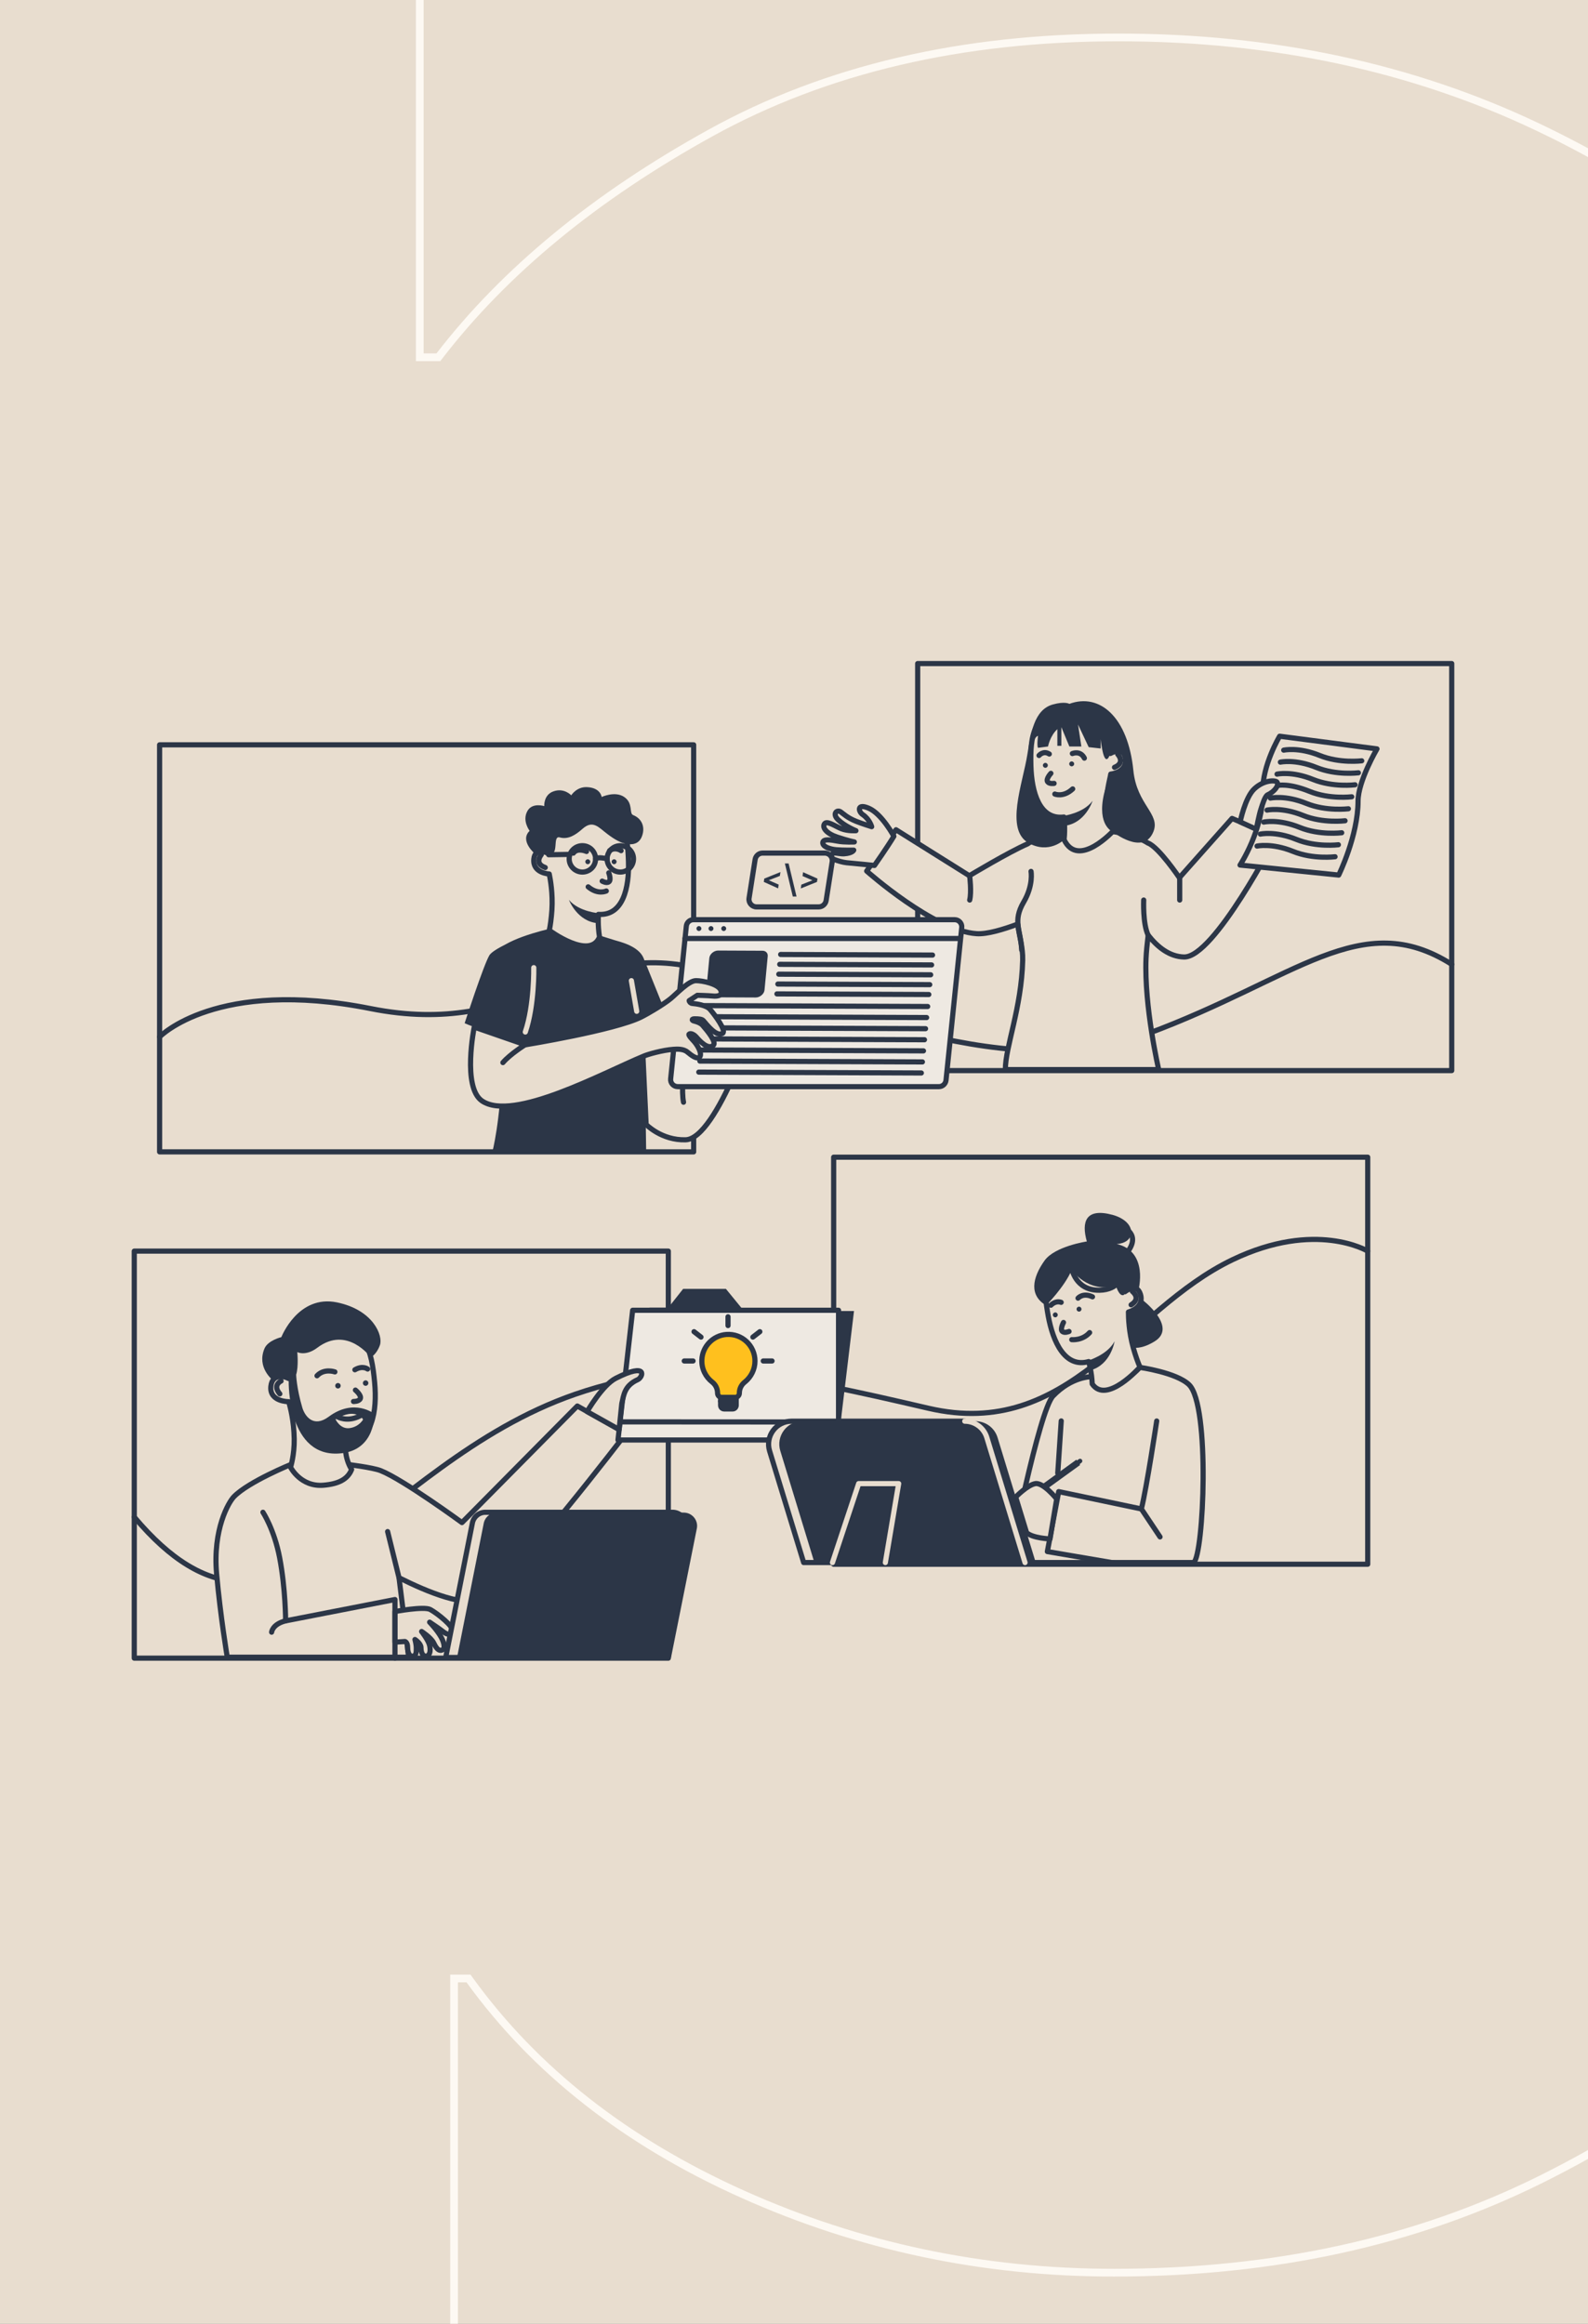 <svg width="615" height="900" viewBox="0 0 615 900" fill="none" xmlns="http://www.w3.org/2000/svg">
<rect x="0" y="0" width="615" height="900" fill="#808080" stroke="none"/>
<g clip-path="url(#clip0_586_3555)">
<rect width="615" height="900" fill="#E8DDCF"/>
<g clip-path="url(#clip1_586_3555)">
<path d="M169.043 138.37H169.781L170.231 137.785C195.544 104.949 230.522 76.171 275.22 51.474C319.797 26.844 372.402 14.5 433.087 14.5C492.672 14.5 546.696 26.021 595.187 49.039C643.715 72.073 684.783 103.326 718.407 142.797C752.046 182.286 777.973 228.09 796.183 280.227C814.393 332.364 823.5 386.974 823.5 444.066C823.5 501.165 814.668 556.056 797.007 608.75C779.35 661.434 753.699 707.785 720.061 747.821C686.432 787.846 645.358 819.926 596.823 844.061C548.345 868.168 493.225 880.239 431.426 880.239C380.706 880.239 332.757 870.098 287.564 849.816C242.377 829.539 207.172 801.892 181.884 766.901L181.435 766.279H180.668H177.346H175.846V767.779V1253.5H-93.5V-52H162.561V136.87V138.37H164.061H169.043Z" stroke="#FDF9F3" stroke-width="3"/>
</g>
<path d="M529.69 448.194H322.863V605.845H529.69V448.194Z" fill="#E8DDCF" stroke="#2C3647" stroke-width="2" stroke-miterlimit="10" stroke-linecap="round" stroke-linejoin="round"/>
<path d="M258.827 484.575H52V642.226H258.827V484.575Z" fill="#E8DDCF" stroke="#2C3647" stroke-width="2" stroke-miterlimit="10" stroke-linecap="round" stroke-linejoin="round"/>
<path d="M562.226 257H355.398V414.651H562.226V257Z" fill="#E8DDCF" stroke="#2C3647" stroke-width="2" stroke-miterlimit="10" stroke-linecap="round" stroke-linejoin="round"/>
<path d="M268.64 288.479H61.812V446.13H268.64V288.479Z" fill="#E8DDCF" stroke="#2C3647" stroke-width="2" stroke-miterlimit="10" stroke-linecap="round" stroke-linejoin="round"/>
<path d="M529.691 484.575C529.691 484.575 509.602 472.422 477.326 487.903C436.554 507.461 414.064 558.085 359.581 545.442C305.099 532.799 267.994 524.362 222.729 540.024C143.717 567.374 108.987 655.282 52 587.577" stroke="#2C3647" stroke-width="2" stroke-miterlimit="10" stroke-linecap="round" stroke-linejoin="round"/>
<path d="M61.812 401.595C61.812 401.595 83.812 378.76 143.459 390.629C203.106 402.498 221.31 364.518 268.64 374.606C315.97 384.695 386.436 421.85 444.275 400.434C502.114 379.018 527.032 351.204 562.226 373.497" stroke="#2C3647" stroke-width="2" stroke-miterlimit="10" stroke-linecap="round" stroke-linejoin="round"/>
<path d="M477.144 316.99L456.746 339.954C456.746 339.954 448.741 328.085 444.61 326.537H444.584C433.352 319.338 408.563 320.293 398.39 326.537C398.287 326.614 398.183 326.692 398.08 326.795C390.747 329.943 375.409 339.18 375.409 339.18L347.006 321.376L335.645 337.374C335.645 337.374 361.724 360.596 378.249 361.628C382.252 361.886 388.475 360.028 394.155 357.912C394.672 362.402 396.195 366.814 396.066 371.949C395.601 390.526 389.352 405.414 389.352 414.264H448.741C448.741 414.264 443.06 389.752 443.835 371.174C443.938 368.826 444.248 365.679 444.661 362.195C448.25 366.788 452.898 370.529 458.553 370.658C470.173 370.916 494.186 324.215 494.186 324.215L477.144 316.99Z" fill="#E8DDCF" stroke="#2C3647" stroke-width="2" stroke-miterlimit="10" stroke-linecap="round" stroke-linejoin="round"/>
<path d="M346.18 323.905C346.18 323.905 341.61 315.364 336.626 313.12C331.694 310.901 332.417 314.384 334.096 315.493C336.781 317.274 337.582 320.189 337.582 320.189C337.582 320.189 333.76 319.003 331.539 318.099C328.105 316.706 326.866 315.364 325.626 314.487C324.103 313.378 322.192 315.235 324.593 317.506C327.279 320.086 331.488 321.738 331.488 321.738C331.488 321.738 328.363 321.97 325.859 320.989C323.354 319.983 320.178 317.635 319.274 319.132C318.319 320.68 320.281 322.924 324.284 324.24C328.57 325.659 330.868 326.098 330.868 326.098C330.868 326.098 326.969 326.279 324.413 325.789C321.856 325.298 318.81 324.782 318.655 326.33C318.5 327.878 321.288 328.885 323.845 329.117C326.427 329.349 330.636 329.272 330.636 329.272C330.636 329.272 330.222 330.459 326.84 330.691C325.73 330.768 323.767 330.33 323.251 330.381C321.676 330.51 321.521 332.291 323.277 332.961C324.361 333.374 326.349 333.994 327.847 334.148C331.694 334.484 338.666 335.206 338.666 335.206C338.666 335.206 343.598 328.188 346.18 323.905Z" fill="#E8DDCF" stroke="#2C3647" stroke-width="2" stroke-miterlimit="10" stroke-linecap="round" stroke-linejoin="round"/>
<path d="M412.049 316.448C412.049 316.448 412.592 320.602 412.101 325.221C417.627 336.729 431.364 321.583 431.364 321.583C431.364 321.583 429.117 317.377 428.73 314.049C427.981 307.727 429.866 301.922 430.176 299.806C430.176 299.806 436.683 299.161 435.805 293.639C435.056 288.866 430.021 291.833 430.021 291.833C430.021 291.833 429.066 274.958 414.399 275.216C399.733 275.474 398.984 285.382 399.242 296.58C399.526 306.772 402.521 317.609 412.049 316.448Z" fill="#E8DDCF" stroke="#2C3647" stroke-width="2" stroke-miterlimit="10" stroke-linecap="round" stroke-linejoin="round"/>
<path d="M402.393 292.607C402.393 292.607 404.045 290.569 406.369 292.039" stroke="#2C3647" stroke-width="2" stroke-miterlimit="10" stroke-linecap="round" stroke-linejoin="round"/>
<path d="M415.303 291.859C415.303 291.859 418.401 290.543 419.951 293.639" stroke="#2C3647" stroke-width="2" stroke-miterlimit="10" stroke-linecap="round" stroke-linejoin="round"/>
<path d="M404.846 297.38C405.374 297.38 405.801 296.953 405.801 296.426C405.801 295.898 405.374 295.471 404.846 295.471C404.318 295.471 403.891 295.898 403.891 296.426C403.891 296.953 404.318 297.38 404.846 297.38Z" fill="#2C3647"/>
<path d="M415.045 296.813C415.573 296.813 416.001 296.385 416.001 295.858C416.001 295.331 415.573 294.903 415.045 294.903C414.518 294.903 414.09 295.331 414.09 295.858C414.09 296.385 414.518 296.813 415.045 296.813Z" fill="#2C3647"/>
<path d="M406.989 299.522C406.989 299.522 404.949 301.715 405.723 302.799C406.395 303.728 408.228 303.418 408.228 303.418" stroke="#2C3647" stroke-width="2" stroke-miterlimit="10" stroke-linecap="round" stroke-linejoin="round"/>
<path d="M408.512 307.546C408.512 307.546 411.791 308.965 415.432 305.56" stroke="#2C3647" stroke-width="2" stroke-miterlimit="10" stroke-linecap="round" stroke-linejoin="round"/>
<path d="M432.887 292.168C432.887 292.168 435.986 295.368 431.622 297.2" stroke="#2C3647" stroke-width="2" stroke-miterlimit="10" stroke-linecap="round" stroke-linejoin="round"/>
<path d="M411.61 316.035C411.61 316.035 419.537 315.055 423.127 310.178C423.127 310.178 420.415 318.848 412.282 319.854L411.61 316.035Z" fill="#2C3647"/>
<path d="M414.141 272.61C414.141 272.61 412.437 271.527 407.686 272.868C400.456 274.932 399.191 284.015 397.874 292.22C396.066 303.573 389.095 321.376 398.39 326.537C406.291 330.923 412.075 325.247 412.075 325.247V316.474C412.075 316.474 402.108 317.97 400.456 304.089C398.648 288.866 400.456 285.511 402.005 284.995C402.005 284.995 401.489 288.866 402.005 289.64L405.878 289.124C405.878 289.124 406.653 284.995 409.493 282.415V288.866H411.042V281.641L414.141 289.124H418.789L417.498 280.609L421.629 289.382L426.277 289.898V286.285C426.277 286.285 427.052 294.284 428.601 294.026C429.995 293.794 429.427 289.717 434.281 290.93C436.347 291.446 436.141 294.129 435.831 295.574C435.056 299.186 430.408 299.961 430.408 299.961C430.408 299.961 428.498 303.418 427.568 307.443C424.728 319.828 430.925 322.15 430.925 322.15C430.925 322.15 442.828 331.62 446.676 322.15C449.516 315.184 440.272 311.804 438.929 298.412C436.864 277.771 425.915 268.275 414.141 272.61Z" fill="#2C3647"/>
<path d="M375.538 339.309C375.538 339.309 376.313 345.501 375.538 348.598" stroke="#2C3647" stroke-width="2" stroke-miterlimit="10" stroke-linecap="round" stroke-linejoin="round"/>
<path d="M399.294 337.503C399.294 337.503 400.301 342.818 396.454 349.372C392.064 356.854 395.318 360.131 395.679 367.949" stroke="#2C3647" stroke-width="2" stroke-miterlimit="10" stroke-linecap="round" stroke-linejoin="round"/>
<path d="M442.931 348.598C442.931 348.598 442.518 357.757 444.661 362.221" stroke="#2C3647" stroke-width="2" stroke-miterlimit="10" stroke-linecap="round" stroke-linejoin="round"/>
<path d="M456.875 339.567V348.598" stroke="#2C3647" stroke-width="2" stroke-miterlimit="10" stroke-linecap="round" stroke-linejoin="round"/>
<path d="M495.581 285.15C495.581 285.15 488.842 296.348 489.022 306.669C489.281 321.376 480.243 335.051 480.243 335.051L518.458 338.922C518.458 338.922 525.947 323.699 525.947 310.281C525.947 302.515 533.28 290.053 533.28 290.053L495.581 285.15Z" fill="#E8DDCF" stroke="#2C3647" stroke-width="2" stroke-miterlimit="10" stroke-linecap="round" stroke-linejoin="round"/>
<path d="M480.295 318.332C480.295 318.332 482.18 308.862 485.795 305.508C489.616 301.947 494.058 302.154 494.574 302.928C495.504 304.295 493.283 306.798 490.959 307.83C489.849 308.32 488.842 311.881 488.377 313.249C487.628 315.416 486.569 320.989 486.569 320.989L485.537 320.731C485.537 320.731 482.283 319.261 480.295 318.332Z" fill="#E8DDCF" stroke="#2C3647" stroke-width="2" stroke-miterlimit="10" stroke-linecap="round" stroke-linejoin="round"/>
<path d="M527.366 294.671C527.366 294.671 518.82 295.755 511.099 292.607C502.836 289.253 497.156 290.543 497.156 290.543M495.865 295.187C495.865 295.187 501.545 293.897 509.808 297.251C517.528 300.399 526.075 299.315 526.075 299.315M494.573 299.831C494.573 299.831 500.254 298.541 508.517 301.896C516.237 305.044 524.784 303.96 524.784 303.96M494.832 304.218C494.832 304.218 498.963 303.186 507.226 306.54C514.946 309.688 523.493 308.604 523.493 308.604M491.991 309.12C491.991 309.12 497.672 307.83 505.935 311.184C513.655 314.332 522.202 313.249 522.202 313.249M490.7 313.765C490.7 313.765 496.381 312.475 504.644 315.829C512.364 318.977 520.911 317.893 520.911 317.893M489.409 318.409C489.409 318.409 495.09 317.119 503.353 320.473C511.073 323.621 519.62 322.537 519.62 322.537M488.118 323.053C488.118 323.053 493.799 321.763 502.062 325.118C509.782 328.265 518.329 327.182 518.329 327.182M486.827 327.698C486.827 327.698 492.508 326.408 500.771 329.762C508.491 332.91 517.038 331.826 517.038 331.826" stroke="#2C3647" stroke-width="2" stroke-miterlimit="10" stroke-linecap="round" stroke-linejoin="round"/>
<path d="M194.429 401.337C188.232 399.918 179.943 396.306 179.943 396.306C179.943 396.306 187.354 373.522 189.549 369.962C190.298 368.749 193.06 367.149 195.823 365.756C197.734 364.672 199.981 363.692 202.227 362.866C207.494 360.931 212.633 359.796 212.633 359.796C212.633 359.796 219.527 364.853 225.414 365.343C228.1 365.575 230.579 364.853 232.128 362.273C232.128 362.273 234.865 363.176 238.17 364.182C239.874 364.698 247.311 366.375 249.221 371.045C251.132 375.716 263.165 405.646 263.165 405.646L249.428 409.207C250.048 426.675 250.254 446.259 250.254 446.259C250.254 446.259 211.316 446.259 190.659 446.259C190.659 446.259 193.809 434.312 194.352 413.722C194.481 409.774 194.481 405.543 194.429 401.337Z" fill="#2C3647"/>
<path d="M203.467 404.666C203.467 404.666 195.772 407.143 193.035 410.162" stroke="#2C3647" stroke-width="2" stroke-miterlimit="10" stroke-linecap="round" stroke-linejoin="round"/>
<path d="M206.72 374.787C206.72 374.787 207.004 389.288 203.44 399.712" stroke="#E8DDCF" stroke-width="2" stroke-miterlimit="10" stroke-linecap="round" stroke-linejoin="round"/>
<path d="M260.866 406.317L264.714 414.548L277.624 386.269L293.556 392.306C293.556 392.306 277.779 441.098 265.54 441.459C256.193 441.743 250.228 435.525 250.228 435.525L248.911 407.168L260.866 406.317Z" fill="#E8DDCF" stroke="#2C3647" stroke-width="2" stroke-miterlimit="10" stroke-linecap="round" stroke-linejoin="round"/>
<path d="M264.714 414.006C264.714 414.006 263.888 423.063 264.714 426.907" stroke="#2C3647" stroke-width="2" stroke-miterlimit="10" stroke-linecap="round" stroke-linejoin="round"/>
<path d="M259.731 417.851L265.799 358.686C265.954 357.293 267.116 356.209 268.536 356.209H369.729C371.355 356.209 372.621 357.628 372.466 359.228L366.372 418.392C366.217 419.786 365.055 420.869 363.635 420.869H262.468C260.841 420.869 259.55 419.45 259.731 417.851Z" fill="#EEE9E2" stroke="#2C3647" stroke-width="2" stroke-miterlimit="10" stroke-linecap="round" stroke-linejoin="round"/>
<path d="M270.679 360.596C271.207 360.596 271.634 360.168 271.634 359.641C271.634 359.114 271.207 358.686 270.679 358.686C270.151 358.686 269.724 359.114 269.724 359.641C269.724 360.168 270.151 360.596 270.679 360.596Z" fill="#2C3647"/>
<path d="M275.353 360.596C275.88 360.596 276.308 360.168 276.308 359.641C276.308 359.114 275.88 358.686 275.353 358.686C274.825 358.686 274.397 359.114 274.397 359.641C274.397 360.168 274.825 360.596 275.353 360.596Z" fill="#2C3647"/>
<path d="M280.284 360.596C280.812 360.596 281.24 360.168 281.24 359.641C281.24 359.114 280.812 358.686 280.284 358.686C279.757 358.686 279.329 359.114 279.329 359.641C279.329 360.168 279.757 360.596 280.284 360.596Z" fill="#2C3647"/>
<path d="M371.51 363.485H265.282" stroke="#2C3647" stroke-width="2" stroke-miterlimit="10" stroke-linecap="round" stroke-linejoin="round"/>
<path d="M296.087 383.431L297.326 370.349C297.429 369.136 296.577 368.233 295.286 368.233L278.115 368.156C276.463 368.156 274.836 369.549 274.707 371.071L273.467 384.153C273.364 385.366 274.216 386.269 275.507 386.269L292.678 386.346C294.305 386.346 295.958 384.979 296.087 383.431Z" fill="#2C3647"/>
<path d="M302.336 369.678L361.156 369.91M301.974 373.497L360.795 373.729M301.613 377.315L360.433 377.548M301.251 381.134L360.072 381.366M300.89 384.953L359.71 385.185" stroke="#2C3647" stroke-width="2" stroke-miterlimit="10" stroke-linecap="round" stroke-linejoin="round"/>
<path d="M273.08 389.494L359.271 389.829M272.667 393.777L358.858 394.113M272.254 398.086L358.445 398.422M271.841 402.369L358.031 402.705M271.453 406.678L357.644 407.014M271.04 410.961L357.231 411.297M270.627 415.245L356.818 415.58" stroke="#2C3647" stroke-width="2" stroke-miterlimit="10" stroke-linecap="round" stroke-linejoin="round"/>
<path d="M183.662 397.802L203.441 404.666C203.441 404.666 237.912 399.041 248.215 393.958C251.132 392.513 257.123 388.926 259.731 386.785C262.055 384.875 266.703 379.818 269.543 379.818C272.125 379.818 278.064 381.108 279.097 383.43C279.897 385.237 278.606 386.088 275.74 385.753C274.32 385.598 270.059 385.495 270.059 385.495L266.909 387.559C266.961 388.075 267.477 388.591 268.045 388.642C269.543 388.771 273.493 389.262 274.965 390.913C276.773 392.977 281.395 399.196 279.871 400.202C277.547 401.75 273.932 397.106 272.383 395.299C271.893 394.732 270.627 394.603 269.207 394.603C267.735 394.525 267.735 395.299 269.078 395.532C270.24 395.841 271.428 396.331 272.125 397.131C273.932 399.196 277.625 403.659 276.256 404.872C274.191 406.678 271.092 403.324 269.543 401.518C269.207 401.105 267.735 399.97 266.961 400.486C266.186 400.744 268.433 402.911 268.82 403.375C270.472 405.259 272.099 408.458 270.834 409.516C269.93 410.265 268.123 409.078 266.186 407.452C264.637 406.162 262.106 406.317 260.764 406.42C256.477 406.73 250.926 408.355 249.402 409C233.419 415.606 198.741 434.622 186.657 426.391C178.937 421.076 183.662 397.802 183.662 397.802Z" fill="#E8DDCF" stroke="#2C3647" stroke-width="2" stroke-miterlimit="10" stroke-linecap="round" stroke-linejoin="round"/>
<path d="M244.522 379.818L246.588 391.687" stroke="#E8DDCF" stroke-width="2" stroke-miterlimit="10" stroke-linecap="round" stroke-linejoin="round"/>
<path d="M203.466 404.588C203.466 404.588 197.682 408.175 194.765 411.555" stroke="#2C3647" stroke-width="2" stroke-miterlimit="10" stroke-linecap="round" stroke-linejoin="round"/>
<path d="M231.741 354.145C231.741 354.145 231.431 358.325 232.18 362.918C228.436 372 212.736 360.338 212.736 360.338C213.15 358.351 213.511 355.771 213.743 352.416C214.131 346.069 213.15 340.625 212.711 338.509C212.711 338.509 206.178 338.225 206.746 332.678C207.237 327.878 212.401 330.562 212.401 330.562C212.401 330.562 212.401 313.662 227.067 313.12C241.734 312.578 243.025 322.408 243.386 333.632C243.722 343.798 241.32 354.79 231.741 354.145Z" fill="#E8DDCF" stroke="#2C3647" stroke-width="2" stroke-miterlimit="10" stroke-linecap="round" stroke-linejoin="round"/>
<path d="M233.006 308.682C233.006 308.682 238.222 306.23 241.785 308.707C245.348 311.184 243.541 315.055 245.219 315.7C248.37 316.938 249.996 320.086 248.654 323.802C247.517 326.924 245.013 327.13 243.309 326.95C240.572 326.666 238.093 325.169 235.33 323.105C231.792 320.447 229.649 317.429 225.595 321.015C223.013 323.311 220.095 325.272 216.79 324.344C213.769 323.492 216.764 331.413 212.633 330.871C212.633 330.871 207.624 328.936 207.34 330.846C207.34 330.846 201.065 325.711 205.119 321.789C205.119 321.789 202.072 317.893 204.293 314.048C206.204 310.72 210.774 312.217 210.774 312.217C210.774 312.217 210.464 307.882 214.311 306.514C218.494 305.018 221.232 308.037 221.232 308.037C221.232 308.037 223.246 304.734 227.222 304.863C232.644 305.044 233.006 308.682 233.006 308.682Z" fill="#2C3647"/>
<path d="M240.545 329.478C240.545 329.478 238.325 327.878 236.078 329.478" stroke="#2C3647" stroke-width="2" stroke-miterlimit="10" stroke-linecap="round" stroke-linejoin="round"/>
<path d="M227.145 329.788C227.145 329.788 223.633 328.188 222.032 330.433" stroke="#2C3647" stroke-width="2" stroke-miterlimit="10" stroke-linecap="round" stroke-linejoin="round"/>
<path d="M237.834 334.716C238.362 334.716 238.79 334.289 238.79 333.761C238.79 333.234 238.362 332.807 237.834 332.807C237.307 332.807 236.879 333.234 236.879 333.761C236.879 334.289 237.307 334.716 237.834 334.716Z" fill="#2C3647"/>
<path d="M227.635 334.716C228.163 334.716 228.59 334.289 228.59 333.761C228.59 333.234 228.163 332.807 227.635 332.807C227.107 332.807 226.68 333.234 226.68 333.761C226.68 334.289 227.107 334.716 227.635 334.716Z" fill="#2C3647"/>
<path d="M235.768 338.07C235.768 338.07 236.853 340.857 235.768 341.579C234.813 342.224 233.212 341.27 233.212 341.27" stroke="#2C3647" stroke-width="2" stroke-miterlimit="10" stroke-linecap="round" stroke-linejoin="round"/>
<path d="M234.813 345.088C234.813 345.088 231.612 346.688 227.79 343.489" stroke="#2C3647" stroke-width="2" stroke-miterlimit="10" stroke-linecap="round" stroke-linejoin="round"/>
<path d="M209.612 331.052C209.612 331.052 206.694 334.432 211.161 336.006" stroke="#2C3647" stroke-width="2" stroke-miterlimit="10" stroke-linecap="round" stroke-linejoin="round"/>
<path d="M240.236 337.761C243.059 337.761 245.348 335.473 245.348 332.652C245.348 329.83 243.059 327.543 240.236 327.543C237.412 327.543 235.123 329.83 235.123 332.652C235.123 335.473 237.412 337.761 240.236 337.761Z" stroke="#2C3647" stroke-width="2" stroke-miterlimit="10" stroke-linecap="round" stroke-linejoin="round"/>
<path d="M225.543 337.761C228.367 337.761 230.656 335.473 230.656 332.652C230.656 329.83 228.367 327.543 225.543 327.543C222.72 327.543 220.431 329.83 220.431 332.652C220.431 335.473 222.72 337.761 225.543 337.761Z" stroke="#2C3647" stroke-width="2" stroke-miterlimit="10" stroke-linecap="round" stroke-linejoin="round"/>
<path d="M235.123 332.652C235.123 332.652 231.612 331.697 230.656 332.652" stroke="#2C3647" stroke-width="2" stroke-miterlimit="10" stroke-linecap="round" stroke-linejoin="round"/>
<path d="M220.456 330.923L212.478 331.052" stroke="#2C3647" stroke-width="2" stroke-miterlimit="10" stroke-linecap="round" stroke-linejoin="round"/>
<path d="M232.153 353.732C232.153 353.732 224.174 353.19 220.327 348.52C220.327 348.52 223.529 357.035 231.688 357.577L232.153 353.732Z" fill="#2C3647"/>
<path d="M290.096 347.875L292.446 332.884C292.679 331.465 293.892 330.407 295.338 330.407H319.403C321.211 330.407 322.579 332.007 322.295 333.787L319.946 348.778C319.713 350.197 318.5 351.255 317.054 351.255H292.988C291.207 351.255 289.812 349.656 290.096 347.875Z" fill="#E8DDCF" stroke="#2C3647" stroke-width="2" stroke-miterlimit="10" stroke-linecap="round" stroke-linejoin="round"/>
<path d="M316.589 340.289L316.408 341.579L310.134 344.108L310.34 342.637L314.627 340.96L310.805 339.309L311.012 337.812L316.589 340.289Z" fill="#2C3647"/>
<path d="M308.481 347.23H307.035L303.962 334.432H305.408L308.481 347.23Z" fill="#2C3647"/>
<path d="M302.026 339.257L297.739 340.934L301.561 342.612L301.354 344.082L295.803 341.579L295.983 340.289L302.258 337.761L302.026 339.257Z" fill="#2C3647"/>
<path d="M223.581 544.565L178.91 589.719C178.91 589.719 156.11 573.025 147.409 569.593C144.284 568.354 134.188 567.142 134.188 567.142C134.188 567.142 133.31 571.322 126.261 570.831C116.785 570.161 113.066 567.038 113.066 567.038C113.066 567.038 96.334 573.799 90.602 579.682C88.562 581.771 82.339 592.325 83.889 609.612C85.386 626.229 88.02 641.865 88.02 641.865H158.253C158.253 641.865 156.575 627.08 154.535 611.083C165.716 616.708 180.64 622.797 187.173 619.159C198.276 612.966 242.43 555.169 242.43 555.169L223.581 544.565Z" fill="#E8DDCF" stroke="#2C3647" stroke-width="2" stroke-miterlimit="10" stroke-linecap="round" stroke-linejoin="round"/>
<path d="M133.724 558.705C133.724 558.705 133.207 564.484 136.177 569.154C134.679 572.896 131.193 574.753 125.28 575.244C116.398 575.992 112.525 568.277 112.525 568.277C112.525 568.277 114.048 563.529 113.945 557.285C113.816 550.293 112.447 545.158 111.827 542.888C111.827 542.888 104.236 542.991 104.907 536.902C105.501 531.406 111.156 533.573 111.156 533.573C111.156 533.573 109.813 515.692 125.822 514.093C141.831 512.493 143.923 523.175 145.085 535.431C146.118 546.577 144.233 558.756 133.724 558.705Z" fill="#E8DDCF" stroke="#2C3647" stroke-width="2" stroke-miterlimit="10" stroke-linecap="round" stroke-linejoin="round"/>
<path d="M142.373 530.245C142.373 530.245 140.462 528.748 137.441 530.528" stroke="#2C3647" stroke-width="2" stroke-miterlimit="10" stroke-linecap="round" stroke-linejoin="round"/>
<path d="M129.695 531.354C129.695 531.354 125.564 529.883 122.775 532.851" stroke="#2C3647" stroke-width="2" stroke-miterlimit="10" stroke-linecap="round" stroke-linejoin="round"/>
<path d="M141.599 536.747C142.183 536.747 142.657 536.273 142.657 535.689C142.657 535.105 142.183 534.631 141.599 534.631C141.014 534.631 140.54 535.105 140.54 535.689C140.54 536.273 141.014 536.747 141.599 536.747Z" fill="#2C3647"/>
<path d="M130.883 537.779C131.468 537.779 131.942 537.305 131.942 536.721C131.942 536.137 131.468 535.663 130.883 535.663C130.298 535.663 129.824 536.137 129.824 536.721C129.824 537.305 130.298 537.779 130.883 537.779Z" fill="#2C3647"/>
<path d="M137.648 538.398C137.648 538.398 140.179 540.488 139.507 541.778C138.913 542.888 136.899 542.81 136.899 542.81" stroke="#2C3647" stroke-width="2" stroke-miterlimit="10" stroke-linecap="round" stroke-linejoin="round"/>
<path d="M108.857 534.889C108.857 534.889 105.397 536.411 108.367 539.869" stroke="#2C3647" stroke-width="2" stroke-miterlimit="10" stroke-linecap="round" stroke-linejoin="round"/>
<path d="M130.729 548.745C130.729 548.745 134.318 550.938 139.301 548.461" stroke="#2C3647" stroke-width="2" stroke-miterlimit="10" stroke-linecap="round" stroke-linejoin="round"/>
<path d="M152.96 624.165C152.96 624.165 164.192 622.049 166.645 623.39C169.485 624.939 175.786 630.022 175.166 631.647C174.391 633.711 172.842 632.937 171.551 631.905C170.26 630.873 166.387 628.293 166.387 628.293C166.387 628.293 169.176 631.157 170.777 633.969C172.016 636.137 172.352 638.304 171.551 638.872C169.744 640.162 168.453 637.324 167.936 636.292C166.903 634.227 163.288 631.905 163.288 631.905C163.288 631.905 165.922 635.259 166.387 637.324C166.903 639.646 166.387 641.452 164.838 641.452C163.779 641.452 163.03 640.162 163.03 638.098C163.03 636.524 160.706 635.001 160.706 635.001C160.706 635.001 161.223 636.808 161.223 638.356C161.223 639.904 161.223 641.194 159.932 641.452C158.641 641.71 157.866 640.162 157.866 638.098C157.866 636.033 156.833 635.775 156.833 635.775L152.96 636.033V624.165Z" fill="#E8DDCF" stroke="#2C3647" stroke-width="2" stroke-miterlimit="10" stroke-linecap="round" stroke-linejoin="round"/>
<path d="M130.547 504.443C115.416 501.295 108.961 517.886 108.961 517.886C108.961 517.886 103.771 519.124 102.428 522.298C99.304 529.703 105.681 534.58 105.681 534.58C109.193 532.541 110.226 534.683 111.801 534.941C111.801 534.941 111.156 565.336 132.38 562.859C145.523 561.336 144.981 547.61 144.981 547.61C144.981 547.61 137.209 541.34 127.294 548.719C121.381 553.105 118.076 548.487 117.094 545.236C114.848 537.65 114.693 532.438 114.693 532.438C115.7 529.161 115.132 523.691 115.132 523.691C115.132 523.691 118.36 525.42 122.904 521.988C134.498 513.241 143.587 525.729 143.587 525.729C143.587 525.729 145.833 524.646 147.124 521.008C148.441 517.369 144.594 507.358 130.547 504.443ZM136.125 547.584C139.43 547.584 140.617 549.803 140.617 549.803C140.617 549.803 139.094 552.615 135.402 553.131C131.709 553.621 129.953 549.725 129.953 549.725C129.953 549.725 133.181 547.584 136.125 547.584Z" fill="#2C3647"/>
<path d="M260.402 585.719H188C185.469 585.719 183.326 587.551 182.913 590.054L172.61 641.968H255.496L265.541 591.705C266.031 588.583 263.604 585.719 260.402 585.719Z" fill="#E8DDCF" stroke="#2C3647" stroke-width="2" stroke-miterlimit="10" stroke-linecap="round" stroke-linejoin="round"/>
<path d="M264.791 585.848H192.389C189.858 585.848 187.715 587.68 187.302 590.183L176.974 642.097H259.859L269.904 591.834C270.42 588.712 267.993 585.848 264.791 585.848Z" fill="#2C3647"/>
<path d="M101.834 585.719C101.834 585.719 106.198 592.35 108.289 603.265C110.613 615.392 110.613 627.777 110.613 627.777L152.96 619.52V642.226" stroke="#2C3647" stroke-width="2" stroke-miterlimit="10" stroke-linecap="round" stroke-linejoin="round"/>
<path d="M105.191 632.163C105.191 632.163 105.45 629.067 110.614 627.777" stroke="#2C3647" stroke-width="2" stroke-miterlimit="10" stroke-linecap="round" stroke-linejoin="round"/>
<path d="M150.12 593.202L154.51 611.005" stroke="#2C3647" stroke-width="2" stroke-miterlimit="10" stroke-linecap="round" stroke-linejoin="round"/>
<path d="M288.134 507.771L281.136 499.205H264.559L257.794 507.771H251.003L245.013 557.724H324.748L330.739 507.771H288.134Z" fill="#2C3647"/>
<path d="M282.143 507.487H251.829H245.013L239.332 557.724H324.748V507.487H282.143Z" fill="#EEE9E2" stroke="#2C3647" stroke-width="2" stroke-miterlimit="10" stroke-linecap="round" stroke-linejoin="round"/>
<path d="M251.752 507.461H282.04" stroke="#2C3647" stroke-width="2" stroke-miterlimit="10" stroke-linecap="round" stroke-linejoin="round"/>
<path d="M240.133 550.706L322.993 550.757" stroke="#2C3647" stroke-width="2" stroke-miterlimit="10" stroke-linecap="round" stroke-linejoin="round"/>
<path d="M227.377 546.732C227.377 546.732 233.29 536.463 238.48 533.831C251.184 527.355 249.015 533.444 247.001 534.347C241.837 536.669 241.579 540.282 240.804 543.636L239.771 553.673L227.377 546.732Z" fill="#E8DDCF" stroke="#2C3647" stroke-width="2" stroke-miterlimit="10" stroke-linecap="round" stroke-linejoin="round"/>
<path d="M292.382 527.126C292.382 521.181 287.351 516.418 281.307 516.857C276.175 517.229 272.056 521.451 271.82 526.619C271.651 530.166 273.271 533.308 275.838 535.301C277.154 536.314 277.897 537.902 277.897 539.557C277.897 540.503 278.64 541.246 279.585 541.246H284.65C285.595 541.246 286.338 540.503 286.338 539.557C286.338 537.868 287.115 536.314 288.465 535.267C290.829 533.375 292.382 530.436 292.382 527.126Z" fill="#FFC01E" stroke="#2C3647" stroke-width="2" stroke-miterlimit="10" stroke-linecap="round" stroke-linejoin="round"/>
<path d="M283.738 545.705H280.463C279.721 545.705 279.079 545.097 279.079 544.32V541.212H285.123V544.32C285.089 545.097 284.481 545.705 283.738 545.705Z" fill="#FFC01E" stroke="#2C3647" stroke-width="2" stroke-miterlimit="10" stroke-linecap="round" stroke-linejoin="round"/>
<path d="M280.024 544.185H285.089" stroke="#2C3647" stroke-width="2" stroke-miterlimit="10" stroke-linecap="round" stroke-linejoin="round"/>
<path d="M279.079 542.698H284.144" stroke="#2C3647" stroke-width="2" stroke-miterlimit="10" stroke-linecap="round" stroke-linejoin="round"/>
<path d="M281.949 510V513.412" stroke="#2C3647" stroke-width="2" stroke-miterlimit="10" stroke-linecap="round" stroke-linejoin="round"/>
<path d="M265 527.126H268.41" stroke="#2C3647" stroke-width="2" stroke-miterlimit="10" stroke-linecap="round" stroke-linejoin="round"/>
<path d="M268.782 515.776L271.483 517.871" stroke="#2C3647" stroke-width="2" stroke-miterlimit="10" stroke-linecap="round" stroke-linejoin="round"/>
<path d="M294.273 515.776L291.572 517.871" stroke="#2C3647" stroke-width="2" stroke-miterlimit="10" stroke-linecap="round" stroke-linejoin="round"/>
<path d="M295.59 527.126H299" stroke="#2C3647" stroke-width="2" stroke-miterlimit="10" stroke-linecap="round" stroke-linejoin="round"/>
<path d="M441.383 529.6C441.383 529.6 455.61 531.586 460.49 536.308C468.753 544.307 466.171 602.362 462.298 605.2H390.773C390.773 605.2 402.393 546.371 407.815 540.695C415.123 533.031 422.792 533.212 422.792 533.212C422.792 533.212 434.928 537.34 441.383 529.6Z" fill="#E8DDCF" stroke="#2C3647" stroke-width="2" stroke-miterlimit="10" stroke-linecap="round" stroke-linejoin="round"/>
<path d="M421.629 527.355C421.629 527.355 422.817 531.38 422.998 536.024C428.524 544.126 441.486 529.496 441.486 529.496C440.685 527.639 439.782 525.187 438.878 521.962C437.174 515.821 437.019 510.3 437.019 508.158C437.019 508.158 443.345 506.532 441.641 501.217C440.169 496.624 435.65 500.314 435.65 500.314C435.65 500.314 432.138 483.775 417.679 486.278C403.219 488.781 403.993 498.663 405.956 509.706C407.789 519.717 412.411 529.961 421.629 527.355Z" fill="#E8DDCF" stroke="#2C3647" stroke-width="2" stroke-miterlimit="10" stroke-linecap="round" stroke-linejoin="round"/>
<path d="M406.988 505.526C406.988 505.526 408.692 503.591 410.965 504.417" stroke="#2C3647" stroke-width="2" stroke-miterlimit="10" stroke-linecap="round" stroke-linejoin="round"/>
<path d="M417.498 502.791C417.498 502.791 419.409 500.546 423.101 502.275" stroke="#2C3647" stroke-width="2" stroke-miterlimit="10" stroke-linecap="round" stroke-linejoin="round"/>
<path d="M408.693 510.222C409.22 510.222 409.648 509.795 409.648 509.267C409.648 508.74 409.22 508.313 408.693 508.313C408.165 508.313 407.737 508.74 407.737 509.267C407.737 509.795 408.165 510.222 408.693 510.222Z" fill="#2C3647"/>
<path d="M417.885 508.003C418.413 508.003 418.84 507.576 418.84 507.049C418.84 506.521 418.413 506.094 417.885 506.094C417.357 506.094 416.93 506.521 416.93 507.049C416.93 507.576 417.357 508.003 417.885 508.003Z" fill="#2C3647"/>
<path d="M411.868 512.209C411.868 512.209 410.448 514.841 411.43 515.692C412.307 516.44 414.012 515.692 414.012 515.692" stroke="#2C3647" stroke-width="2" stroke-miterlimit="10" stroke-linecap="round" stroke-linejoin="round"/>
<path d="M415.07 518.866C415.07 518.866 419.124 519.33 421.99 516.131" stroke="#2C3647" stroke-width="2" stroke-miterlimit="10" stroke-linecap="round" stroke-linejoin="round"/>
<path d="M438.542 500.185C438.542 500.185 442.106 502.869 438.052 505.371" stroke="#2C3647" stroke-width="2" stroke-miterlimit="10" stroke-linecap="round" stroke-linejoin="round"/>
<path d="M421.164 527.045C421.164 527.045 428.859 524.852 431.647 519.511C431.647 519.511 430.279 528.49 422.403 530.709L421.164 527.045Z" fill="#2C3647"/>
<path d="M420.906 480.834C420.906 480.834 408.538 482.665 404.535 488.239C399.655 495.076 398.597 501.785 405.129 505.604C405.129 505.604 412.256 498.482 415.07 491.825C415.07 491.825 421.242 501.062 432.19 497.966C432.19 497.966 433.403 502.456 435.314 501.527L435.547 500.159C435.547 500.159 438.748 497.631 440.892 499.695C440.892 499.695 444.971 484.73 432.474 481.814C432.474 481.814 436.786 481.788 437.871 478.563C438.929 475.338 436.089 471.958 430.899 470.538C420.519 467.726 418.737 473.119 420.906 480.834Z" fill="#2C3647"/>
<path d="M415.045 491.18C415.045 491.18 416.362 499.876 425.812 499.721C433.404 499.592 434.876 493.864 434.876 493.864" stroke="#2C3647" stroke-width="2" stroke-miterlimit="10" stroke-linecap="round" stroke-linejoin="round"/>
<path d="M434.617 475.183C434.617 475.183 442.596 477.995 436.037 485.684" stroke="#2C3647" stroke-width="2" stroke-miterlimit="10" stroke-linecap="round" stroke-linejoin="round"/>
<path d="M442.106 503.178C442.106 503.178 456.488 513.938 447.037 519.614C441.641 522.865 438.801 521.885 438.801 521.885L436.941 508.029C436.941 508.055 441.873 507.642 442.106 503.178Z" fill="#2C3647"/>
<path d="M311.244 605.2L298.049 561.981C296.294 556.253 300.58 550.448 306.596 550.448H373.602L389.095 605.2H311.244Z" fill="#E8DDCF" stroke="#2C3647" stroke-width="2" stroke-miterlimit="10" stroke-linecap="round" stroke-linejoin="round"/>
<path d="M310.727 550.448H377.785C381.709 550.448 385.169 553.002 386.331 556.769L401.127 605.2H315.401L302.206 561.981C300.424 556.253 304.711 550.448 310.727 550.448Z" fill="#2C3647"/>
<path d="M396.97 605.2L382.175 556.769C381.039 553.028 377.553 550.448 373.628 550.448" stroke="#E8DDCF" stroke-width="2" stroke-miterlimit="10" stroke-linecap="round" stroke-linejoin="round"/>
<path d="M342.875 605.2L348.039 574.624H332.546L322.398 605.2" stroke="#E8DDCF" stroke-width="2" stroke-miterlimit="10" stroke-linecap="round" stroke-linejoin="round"/>
<path d="M447.967 550.37C447.967 550.37 444.094 576.172 442.028 584.429L449.258 595.266" stroke="#2C3647" stroke-width="2" stroke-miterlimit="10" stroke-linecap="round" stroke-linejoin="round"/>
<path d="M442.028 584.429L410.01 577.721L405.62 600.943L432.861 605.587" stroke="#2C3647" stroke-width="2" stroke-miterlimit="10" stroke-linecap="round" stroke-linejoin="round"/>
<path d="M417.085 565.697C417.11 565.671 417.136 565.645 417.162 565.619L417.782 565.155C418.169 564.871 418.711 564.949 418.995 565.361C419.279 565.748 419.202 566.29 418.789 566.574L418.169 567.038C418.143 567.064 418.117 567.064 418.092 567.09L418.324 567.4L393.691 585.229L392.219 583.191L416.852 565.361L417.085 565.697Z" fill="#2C3647"/>
<path d="M409.235 580.559L406.653 596.04C406.653 596.04 399.837 595.782 397.564 593.589L393.355 579.836C393.355 579.836 397.874 575.14 400.973 574.624C404.071 574.108 409.235 580.559 409.235 580.559Z" fill="#E8DDCF" stroke="#2C3647" stroke-width="2" stroke-miterlimit="10" stroke-linecap="round" stroke-linejoin="round"/>
<path d="M410.991 550.344L409.648 570.573" stroke="#2C3647" stroke-width="2" stroke-miterlimit="10" stroke-linecap="round" stroke-linejoin="round"/>
</g>
<defs>
<clipPath id="clip0_586_3555">
<rect width="615" height="900" fill="white"/>
</clipPath>
<clipPath id="clip1_586_3555">
<rect width="660" height="900" fill="white"/>
</clipPath>
</defs>
</svg>

